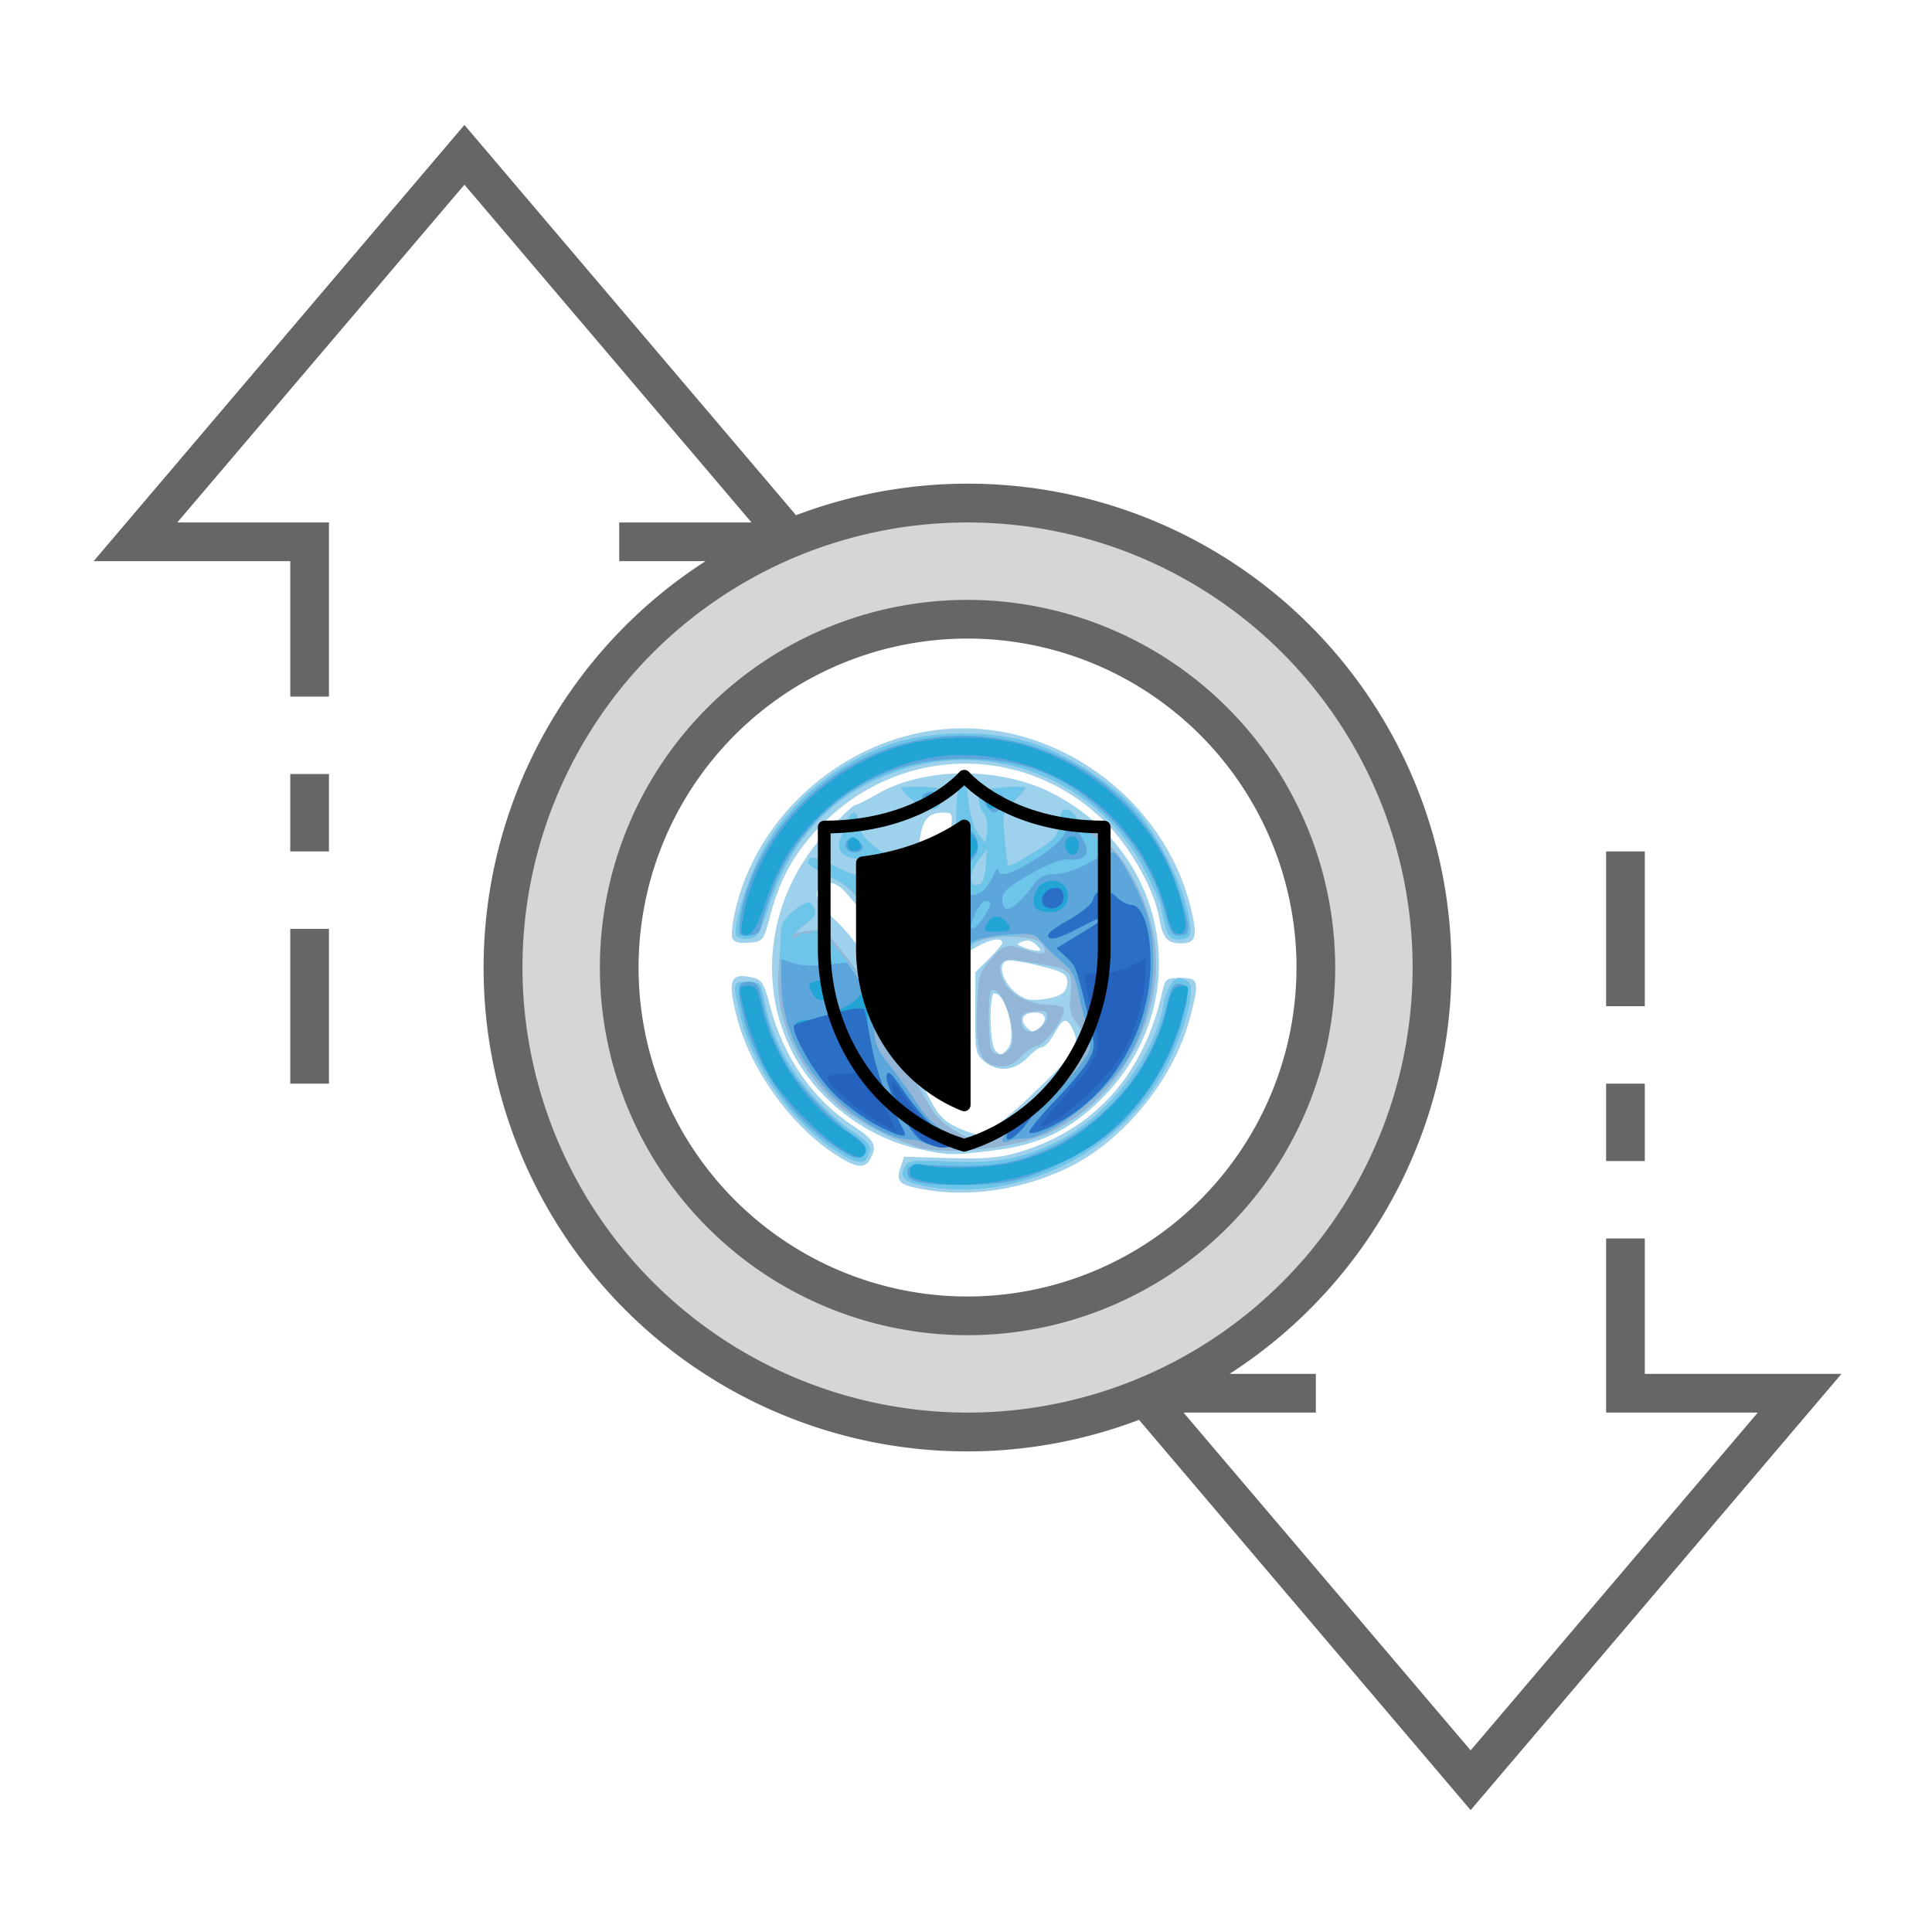 <svg width="26.458mm" height="26.458mm" version="1.1" viewBox="0 0 26.458 26.458" xmlns="http://www.w3.org/2000/svg">
 <defs>
  <style type="text/css">.cls-1{fill:#d6d6d6}.cls-2{fill:#666}.cls-3{fill:none}</style>
 </defs>
 <g transform="translate(-16.403 -23.896)">
  <g transform="matrix(.265 0 0 .265 16.403 23.896)" data-name="Group 9015">
   <path class="cls-1" d="m50 26a24 24 0 1 0 24 24 24 24 0 0 0-24-24zm0 42a18 18 0 1 1 18-18 18 18 0 0 1-18 18z" data-name="Path 18970"/>
   <g data-name="Group 9014">
    <g data-name="Group 9012">
     <g data-name="Group 9011">
      <path class="cls-2" transform="translate(41.529,44.03)" d="m28.243 97.855c-87.844-154.8-43.922-77.4 0 0z" data-name="Rectangle 4663"/>
     </g>
    </g>
    <g data-name="Group 9013">
     <path class="cls-2" d="m50 31a19 19 0 1 0 19 19 19.021 19.021 0 0 0-19-19zm0 36a17 17 0 1 1 17-17 17.019 17.019 0 0 1-17 17z" data-name="Path 18972"/>
     <path class="cls-2" transform="translate(83,56)" d="m0 0h2v4h-2z" data-name="Rectangle 4664"/>
     <path class="cls-2" transform="translate(83,44)" d="m0 0h2v8h-2z" data-name="Rectangle 4665"/>
     <path class="cls-2" transform="translate(15,48)" d="m0 0h2v8h-2z" data-name="Rectangle 4666"/>
     <path class="cls-2" transform="translate(15,40)" d="m0 0h2v4h-2z" data-name="Rectangle 4667"/>
     <path class="cls-2" d="m95.162 71h-10.162v-7h-2v9h7.838l-14.838 17.456-14.838-17.456h6.838v-2h-4.461a24.989 24.989 0 0 0-22.4-44.374l-17.139-20.17-19.162 22.544h10.162v7h2v-9h-7.838l14.838-17.456 14.838 17.456h-6.838v2h4.461a24.989 24.989 0 0 0 22.4 44.374l17.139 20.17zm-68.162-21a23 23 0 1 1 23 23 23.026 23.026 0 0 1-23-23z" data-name="Path 18973"/>
    </g>
   </g>
   <g transform="matrix(3.78 0 0 3.78 664.46 19.197)">
    <g stroke-width=".053">
     <path d="m-163.19 11.177c-0.301-0.059-0.347-0.106-0.283-0.293l0.05-0.149 0.611 0.019c0.463 0.014 0.686-0.003 0.923-0.07 1.07-0.306 1.758-1.077 2.006-2.248 0.027-0.128 0.054-0.145 0.242-0.145 0.249 0 0.258 0.04 0.127 0.544-0.218 0.836-0.903 1.679-1.665 2.049-0.636 0.309-1.373 0.416-2.01 0.292zm-1.199-0.488c-0.598-0.399-1.137-1.157-1.318-1.853-0.137-0.527-0.095-0.626 0.231-0.546 0.108 0.026 0.144 0.089 0.217 0.371 0.181 0.707 0.578 1.282 1.137 1.651 0.297 0.195 0.336 0.271 0.238 0.453-0.078 0.145-0.201 0.127-0.504-0.076zm1.157-0.062c-0.636-0.138-1.24-0.561-1.603-1.122-0.636-0.983-0.489-2.317 0.353-3.211 0.19-0.202 0.366-0.367 0.39-0.367s0.159-0.067 0.298-0.148c0.635-0.371 1.671-0.38 2.383-0.02 1.636 0.827 1.975 2.907 0.683 4.188-0.437 0.433-0.849 0.629-1.486 0.705-0.567 0.068-0.595 0.067-1.018-0.025zm1.562-0.746c0.611-0.578 0.668-0.674 0.541-0.91-0.078-0.144-0.126-0.127-0.24 0.082-0.055 0.101-0.129 0.184-0.165 0.184-0.036 0-0.12 0.059-0.187 0.13-0.176 0.189-0.406 0.22-0.586 0.08-0.142-0.111-0.145-0.125-0.143-0.674l2e-3 -0.561 0.184-0.181c0.101-0.1 0.184-0.2 0.184-0.223 0-0.076-0.182-0.044-0.359 0.063-0.382 0.231-0.464 0.091-0.417-0.707 0.019-0.319 0.049-0.705 0.068-0.857 0.032-0.26 0.027-0.276-0.083-0.276-0.314 0-0.362 0.146-0.384 1.163-0.018 0.855-0.125 0.926-0.578 0.384-0.158-0.19-0.342-0.404-0.408-0.476-0.15-0.164-0.349-0.151-0.374 0.023-0.013 0.09 0.059 0.193 0.279 0.403 0.274 0.261 0.558 0.727 0.56 0.921 4.3e-4 0.043 0.033 0.14 0.072 0.214 0.039 0.074 0.088 0.204 0.109 0.289 0.021 0.085 0.094 0.239 0.162 0.342 0.068 0.103 0.209 0.354 0.312 0.558 0.158 0.31 0.224 0.387 0.416 0.479 0.126 0.06 0.276 0.111 0.334 0.112 0.064 0.001 0.341-0.219 0.703-0.562zm-0.341-0.616c0.138-0.137-8e-3 -0.763-0.178-0.763-0.075 0-0.065 0.702 0.012 0.778 0.079 0.078 0.072 0.079 0.166-0.015zm0.449-0.301c0.104-0.103 0.072-0.2-0.066-0.2-0.159 0-0.219 0.084-0.134 0.186 0.078 0.093 0.117 0.096 0.199 0.013zm0.309-0.468c0.043-0.035 0.07-0.113 0.061-0.173-0.013-0.089-0.087-0.127-0.387-0.2-0.204-0.05-0.401-0.08-0.437-0.067-0.174 0.061 9e-5 0.419 0.252 0.518 0.113 0.044 0.42-0.001 0.511-0.076zm-0.363-0.658c-0.056-0.055-0.121-0.072-0.184-0.047-0.092 0.037-0.091 0.041 9e-3 0.082 0.058 0.024 0.141 0.045 0.184 0.047 0.064 3e-3 0.062-0.011-9e-3 -0.082zm-4.157-0.096c-0.018-0.046 8e-3 -0.242 0.057-0.436 0.351-1.387 1.682-2.428 3.103-2.428s2.752 1.041 3.103 2.428c0.106 0.418 0.082 0.513-0.127 0.513-0.188 0-0.248-0.069-0.297-0.342-0.07-0.397-0.397-0.978-0.74-1.318-1.059-1.048-2.699-1.066-3.793-0.043-0.406 0.38-0.641 0.773-0.783 1.312-0.096 0.363-0.097 0.364-0.294 0.381-0.143 0.012-0.207-7e-3 -0.23-0.067z" fill="#9ed2ec"/>
     <path d="m-163.16 11.131c-0.26-0.05-0.329-0.117-0.257-0.25 0.051-0.094 0.101-0.1 0.605-0.078 0.648 0.029 0.988-0.033 1.467-0.266 0.693-0.337 1.355-1.18 1.466-1.867 0.034-0.208 0.135-0.379 0.224-0.377 0.02 4.51e-4 0.07 0.022 0.111 0.048 0.114 0.071-0.022 0.623-0.279 1.133-0.603 1.196-2.035 1.908-3.336 1.659zm-1.245-0.51c-0.582-0.392-1.093-1.129-1.255-1.81-0.11-0.461-0.108-0.468 0.097-0.468 0.176 0 0.18 0.005 0.241 0.312 0.129 0.649 0.599 1.329 1.204 1.742 0.238 0.162 0.255 0.19 0.199 0.333-0.049 0.127-0.179 0.097-0.486-0.109zm1.128-0.029c-0.389-0.128-0.844-0.375-1.07-0.58-0.558-0.507-0.852-1.199-0.791-1.86 0.018-0.198 0.033-0.423 0.032-0.501-1e-3 -0.184 0.351-0.475 0.428-0.354 0.071 0.112 0.063 0.136-0.096 0.263l-0.146 0.116 0.197-0.03c0.184-0.028 0.21-0.014 0.399 0.216 0.294 0.358 0.479 0.646 0.52 0.811 0.02 0.08 0.056 0.158 0.081 0.173s0.072 0.128 0.104 0.249c0.032 0.122 0.124 0.304 0.204 0.405s0.214 0.31 0.298 0.464c0.104 0.19 0.221 0.319 0.367 0.402 0.413 0.235 0.396 0.24 0.991-0.313 0.555-0.516 0.788-0.796 0.788-0.949 0-0.048-0.046-0.145-0.103-0.216-0.082-0.103-0.097-0.182-0.073-0.378 0.035-0.294-0.011-0.345-0.353-0.399-0.131-0.021-0.313-0.05-0.403-0.065-0.208-0.034-0.266 0.083-0.149 0.306 0.094 0.18 0.355 0.308 0.63 0.308 0.103 0 0.187 0.025 0.187 0.055 0 0.136-0.248 0.475-0.37 0.507-0.072 0.019-0.176 0.089-0.229 0.156-0.059 0.074-0.153 0.122-0.239 0.122-0.303-0.002-0.375-0.159-0.355-0.773 0.014-0.439 0.029-0.5 0.161-0.656 0.204-0.242 0.243-0.255 0.5-0.168 0.251 0.086 0.321 0.064 0.234-0.072-0.086-0.136-0.77-0.14-0.943-0.005-0.131 0.102-0.239 0.128-0.247 0.06-2e-3 -0.022-1e-3 -0.193 2e-3 -0.381 0.011-0.591 0.011-0.705 6e-3 -0.867-3e-3 -0.087 9.5e-4 -0.357 9e-3 -0.6 0.017-0.536 0.115-0.631 0.165-0.16 0.02 0.193 0.074 0.372 0.134 0.448l0.1 0.127 0.024-0.159c0.013-0.088-7e-3 -0.2-0.045-0.249-0.086-0.113-0.091-0.256-0.011-0.305 0.08-0.049 0.575-0.087 0.575-0.044 0 0.018-0.071 0.099-0.158 0.179-0.153 0.142-0.157 0.156-0.125 0.507 0.018 0.199 0.04 0.37 0.05 0.381 9e-3 0.011 0.167-0.073 0.35-0.186 0.303-0.187 0.335-0.224 0.35-0.404 0.013-0.152 0.037-0.194 0.106-0.181 0.049 0.009 0.113 0.07 0.142 0.135 0.029 0.065 0.078 0.118 0.11 0.118 0.032 0 0.156 0.084 0.277 0.187 0.291 0.247 0.583 0.834 0.66 1.325 0.16 1.022-0.45 2.171-1.398 2.634-0.475 0.232-1.465 0.34-1.875 0.205zm1.295-1.324c0.135-0.161-0.093-0.896-0.248-0.801-0.053 0.032-0.045 0.727 8e-3 0.813 0.052 0.083 0.165 0.077 0.24-0.013zm0.453-0.326c0.093-0.092 0.083-0.207-0.016-0.199-0.034 0.003-0.11 0.009-0.168 0.013-0.065 0.005-0.106 0.046-0.106 0.104 0 0.183 0.146 0.224 0.29 0.081zm-0.777-2.174 0.017-0.235-0.11 0.138c-0.138 0.174-0.148 0.373-0.017 0.348 0.069-0.013 0.097-0.079 0.11-0.252zm-1.284 0.988c-0.046-0.066-0.085-0.144-0.085-0.174s-0.054-0.078-0.119-0.107c-0.066-0.029-0.177-0.141-0.248-0.249-0.085-0.131-0.224-0.242-0.411-0.33-0.155-0.073-0.282-0.151-0.282-0.175 0-0.108 0.089-0.096 0.384 0.052 0.213 0.107 0.36 0.149 0.445 0.128 0.282-0.07 0.553 0.28 0.534 0.689-0.013 0.279-0.095 0.341-0.219 0.166zm-2.123-0.041c-0.056-0.089 0.117-0.682 0.314-1.08 0.351-0.708 1.05-1.3 1.833-1.553 0.559-0.18 1.344-0.18 1.903 0 0.481 0.155 1.081 0.543 1.409 0.911 0.283 0.318 0.626 0.992 0.71 1.394 0.067 0.321 0.048 0.377-0.129 0.377-0.101 0-0.138-0.039-0.182-0.197-0.03-0.108-0.055-0.224-0.056-0.257-1e-4 -0.033-0.095-0.247-0.211-0.476-0.63-1.248-2.104-1.835-3.419-1.363-0.87 0.313-1.419 0.898-1.731 1.845-0.121 0.367-0.156 0.423-0.273 0.437-0.074 0.009-0.15-0.009-0.169-0.039zm2.074-0.884c-0.112-0.076-0.302-0.152-0.423-0.168-0.24-0.032-0.302-0.135-0.205-0.338 0.029-0.061 0.067-0.153 0.083-0.203 0.045-0.139 0.139-0.11 0.139 0.042 0 0.157 0.149 0.311 0.493 0.509 0.137 0.079 0.249 0.179 0.249 0.223 0 0.114-0.102 0.095-0.336-0.065zm0.349-0.956c-0.094-0.078-0.172-0.157-0.172-0.175s0.125-0.028 0.278-0.022c0.255 0.01 0.278 0.021 0.278 0.136 0 0.201-0.181 0.23-0.385 0.062z" fill="#94b6d6"/>
     <path d="m-163.16 11.131c-0.26-0.05-0.329-0.117-0.257-0.25 0.051-0.094 0.101-0.1 0.605-0.078 0.648 0.029 0.988-0.033 1.467-0.266 0.693-0.337 1.355-1.18 1.466-1.867 0.034-0.208 0.135-0.379 0.224-0.377 0.02 4.51e-4 0.07 0.022 0.111 0.048 0.114 0.071-0.022 0.623-0.279 1.133-0.603 1.196-2.035 1.908-3.336 1.659zm-1.245-0.51c-0.582-0.392-1.093-1.129-1.255-1.81-0.11-0.461-0.108-0.468 0.097-0.468 0.176 0 0.18 0.005 0.241 0.312 0.129 0.649 0.599 1.329 1.204 1.742 0.238 0.162 0.255 0.19 0.199 0.333-0.049 0.127-0.179 0.097-0.486-0.109zm1.26-0.07c-0.044-0.028-0.146-0.051-0.227-0.052-0.365-2e-3 -1.059-0.515-1.394-1.03-0.292-0.449-0.364-0.824-0.342-1.768 4e-3 -0.16 0.039-0.222 0.193-0.338 0.156-0.118 0.197-0.129 0.236-0.067 0.073 0.115 0.062 0.142-0.109 0.267-0.087 0.064-0.159 0.139-0.159 0.166s0.036 0.02 0.08-0.016 0.08-0.05 0.08-0.031 0.045 0.011 0.101-0.019c0.085-0.045 0.138-0.01 0.345 0.23 0.134 0.156 0.244 0.3 0.244 0.32s0.06 0.107 0.133 0.193c0.11 0.13 0.133 0.211 0.133 0.484 0 0.306 0.015 0.348 0.225 0.617 0.124 0.159 0.295 0.398 0.38 0.532 0.097 0.153 0.24 0.289 0.384 0.364 0.126 0.066 0.23 0.139 0.23 0.16 0 0.058-0.437 0.047-0.53-0.013zm1.06-0.041c0-0.07 0.489-0.537 0.562-0.537 0.094-4.5e-5 0.596-0.554 0.632-0.698 0.018-0.072-2e-3 -0.234-0.044-0.36-0.043-0.126-0.095-0.332-0.116-0.458-0.021-0.126-0.083-0.268-0.139-0.315-0.206-0.177-0.288-0.258-0.383-0.373-0.071-0.087-0.127-0.108-0.212-0.081-0.064 0.021-0.213 0.034-0.332 0.03-0.148-0.005-0.261 0.027-0.357 0.103-0.078 0.061-0.164 0.096-0.192 0.079-0.048-0.029-0.068-0.285-0.05-0.633 8e-3 -0.157 7e-3 -0.329-3e-3 -0.631-3e-3 -0.087 9.6e-4 -0.357 9e-3 -0.6 0.017-0.536 0.115-0.631 0.165-0.16 0.02 0.193 0.074 0.372 0.134 0.448l0.1 0.127 0.024-0.159c0.013-0.088-7e-3 -0.2-0.045-0.249-0.086-0.113-0.091-0.256-0.011-0.305 0.08-0.049 0.575-0.087 0.575-0.044 0 0.018-0.071 0.099-0.158 0.179-0.153 0.142-0.157 0.156-0.125 0.507 0.018 0.199 0.04 0.37 0.05 0.381 9e-3 0.011 0.167-0.073 0.35-0.186 0.303-0.187 0.335-0.224 0.35-0.404 0.013-0.152 0.037-0.194 0.106-0.181 0.049 0.009 0.113 0.07 0.142 0.135 0.029 0.065 0.16 0.191 0.292 0.28 0.417 0.282 0.742 1.003 0.742 1.647 0 0.741-0.245 1.325-0.774 1.848-0.319 0.315-0.801 0.597-1.006 0.589-0.056-0.002-0.143 0.013-0.194 0.035-0.052 0.022-0.093 0.016-0.093-0.013zm-0.222-3.742 0.017-0.235-0.11 0.138c-0.138 0.174-0.148 0.373-0.017 0.348 0.069-0.013 0.097-0.079 0.11-0.252zm-1.251 1.04c-0.083-0.083-0.086-0.272-3e-3 -0.222 0.038 0.023 0.047 0.014 0.023-0.023-0.021-0.033-0.092-0.061-0.158-0.061-0.123 0-0.292-0.149-0.397-0.351-0.033-0.063-0.191-0.176-0.351-0.251-0.16-0.075-0.292-0.156-0.292-0.179 0-0.108 0.089-0.096 0.384 0.052 0.213 0.107 0.36 0.149 0.445 0.128 0.282-0.07 0.553 0.28 0.534 0.689-0.012 0.254-0.075 0.328-0.186 0.218zm-2.156-0.092c-0.056-0.089 0.117-0.682 0.314-1.08 0.351-0.708 1.05-1.3 1.833-1.553 0.559-0.18 1.344-0.18 1.903 0 0.481 0.155 1.081 0.543 1.409 0.911 0.283 0.318 0.626 0.992 0.71 1.394 0.067 0.321 0.048 0.377-0.129 0.377-0.101 0-0.138-0.039-0.182-0.197-0.03-0.108-0.055-0.224-0.056-0.257-1e-4 -0.033-0.095-0.247-0.211-0.476-0.63-1.248-2.104-1.835-3.419-1.363-0.87 0.313-1.419 0.898-1.731 1.845-0.121 0.367-0.156 0.423-0.273 0.437-0.074 0.009-0.15-0.009-0.169-0.039zm2.074-0.884c-0.112-0.076-0.302-0.152-0.423-0.168-0.24-0.032-0.302-0.135-0.205-0.338 0.029-0.061 0.067-0.153 0.083-0.203 0.045-0.139 0.139-0.11 0.139 0.042 0 0.157 0.149 0.311 0.493 0.509 0.137 0.079 0.249 0.179 0.249 0.223 0 0.114-0.102 0.095-0.336-0.065zm0.349-0.956c-0.094-0.078-0.172-0.157-0.172-0.175s0.125-0.028 0.278-0.022c0.255 0.01 0.278 0.021 0.278 0.136 0 0.201-0.181 0.23-0.385 0.062z" fill="#6dc6e9"/>
     <path d="m-163.22 11.083c-0.112-0.024-0.159-0.065-0.159-0.138 0-0.099 0.03-0.104 0.559-0.086 0.397 0.013 0.656-0.006 0.895-0.066 1.024-0.26 1.857-1.103 2.088-2.112 0.056-0.245 0.092-0.31 0.172-0.31 0.148 0 0.152 0.137 0.017 0.588-0.148 0.496-0.511 1.061-0.899 1.4-0.33 0.289-1.006 0.63-1.416 0.713-0.299 0.061-0.992 0.067-1.256 0.011zm-1.173-0.502c-0.558-0.373-1.034-1.045-1.214-1.714-0.114-0.426-0.104-0.523 0.053-0.523 0.1 0 0.139 0.034 0.164 0.145 0.101 0.443 0.155 0.597 0.323 0.915 0.176 0.334 0.612 0.803 0.995 1.071 0.107 0.075 0.144 0.135 0.12 0.197-0.05 0.129-0.139 0.111-0.442-0.091zm1.252-0.03c-0.044-0.028-0.146-0.051-0.227-0.052-0.215-0.001-0.649-0.236-0.954-0.518-0.508-0.468-0.78-1.042-0.78-1.645v-0.303l0.164 0.057c0.093 0.032 0.287 0.042 0.449 0.023l0.285-0.033 0.187 0.275c0.159 0.234 0.187 0.32 0.187 0.569 0 0.265 0.022 0.322 0.225 0.582 0.124 0.159 0.295 0.398 0.38 0.532 0.097 0.153 0.24 0.289 0.384 0.364 0.126 0.066 0.23 0.139 0.23 0.16 0 0.058-0.437 0.047-0.53-0.013zm1.06-0.041c0-0.07 0.489-0.537 0.562-0.537 0.094-4.5e-5 0.596-0.554 0.632-0.698 0.018-0.072-2e-3 -0.234-0.044-0.36-0.043-0.126-0.095-0.332-0.116-0.458-0.021-0.126-0.083-0.268-0.139-0.315-0.203-0.175-0.288-0.257-0.373-0.362-0.077-0.095-0.13-0.104-0.451-0.081-0.2 0.015-0.416 0.059-0.481 0.099-0.183 0.114-0.201 0.093-0.196-0.229 6e-3 -0.435 0.01-0.449 0.12-0.42 0.142 0.037 0.271-0.052 0.355-0.242 0.04-0.091 0.074-0.136 0.075-0.1 4e-3 0.118 0.182 0.068 0.524-0.147 0.218-0.137 0.357-0.265 0.395-0.364l0.058-0.152 0.122 0.164c0.193 0.259 0.141 0.386-0.149 0.364-0.085-0.006-0.293 0.076-0.518 0.204-0.303 0.173-0.376 0.24-0.376 0.342 0 0.226 0.166 0.149 0.429-0.202 0.083-0.11 0.153-0.145 0.297-0.145 0.113 0 0.302-0.064 0.473-0.161 0.156-0.089 0.306-0.148 0.333-0.131 0.087 0.053 0.329 0.501 0.433 0.802 0.192 0.553 0.108 1.349-0.203 1.93-0.282 0.525-1.117 1.192-1.474 1.177-0.056-0.002-0.143 0.013-0.194 0.035-0.052 0.022-0.093 0.016-0.093-0.013zm-0.25-3.055c0.11-0.185 0.113-0.215 0.017-0.215-0.058 0-0.191 0.244-0.191 0.349 0 0.069 0.098-0.007 0.174-0.134zm-1.181 0.313c0-0.027 0.024-0.064 0.053-0.082 0.029-0.018 0.053 0.004 0.053 0.049 0 0.045-0.024 0.082-0.053 0.082s-0.053-0.022-0.053-0.049zm-2.148-0.305c0.124-0.837 0.772-1.697 1.607-2.132 1.699-0.885 3.809-0.035 4.386 1.767 0.166 0.519 0.168 0.615 0.011 0.615-0.105 0-0.133-0.047-0.214-0.36-0.124-0.478-0.416-0.954-0.807-1.315-0.573-0.53-1.128-0.743-1.934-0.743-0.943 0-1.743 0.411-2.284 1.175-0.221 0.313-0.355 0.624-0.503 1.177-0.01 0.036-0.081 0.066-0.158 0.066-0.137 0-0.139-0.005-0.103-0.25zm1.701-0.182c-0.117-0.165-0.103-0.244 0.05-0.282 0.183-0.046 0.284 0.004 0.348 0.17 0.041 0.106 0.037 0.152-0.014 0.184-0.125 0.079-0.3 0.046-0.383-0.072zm1.267-0.634c-0.044-0.173 0.058-0.411 0.16-0.372 0.13 0.05 0.16 0.271 0.052 0.389-0.123 0.134-0.175 0.13-0.212-0.017zm-1.501-0.103c-0.089-0.089 0.034-0.219 0.132-0.139 0.04 0.033 0.072 0.078 0.072 0.1 0 0.071-0.144 0.098-0.204 0.038zm1.902-0.589c-0.078-0.093-0.029-0.186 0.098-0.186 0.135 0 0.169 0.052 0.108 0.165-0.064 0.118-0.121 0.124-0.206 0.022zm-0.878-0.084c-0.021-0.034-8e-3 -0.08 0.03-0.103 0.088-0.054 0.221-0.004 0.195 0.073-0.028 0.083-0.179 0.103-0.225 0.03z" fill="#5ca6dc"/>
     <path d="m-163.1 11.079c-0.237-0.046-0.275-0.076-0.232-0.185 0.024-0.061 0.07-0.073 0.179-0.045 0.272 0.069 0.987 0.038 1.311-0.057 0.491-0.144 0.793-0.319 1.188-0.689 0.412-0.385 0.706-0.878 0.819-1.373 0.058-0.254 0.091-0.311 0.191-0.325 0.11-0.016 0.118-0.003 0.085 0.158-0.162 0.8-0.583 1.483-1.203 1.952-0.61 0.461-1.612 0.703-2.337 0.563zm-1.207-0.467c-0.297-0.189-0.784-0.697-0.965-1.007-0.142-0.242-0.32-0.734-0.377-1.038-0.029-0.153-0.019-0.171 0.091-0.171 0.106 0 0.132 0.041 0.191 0.302 0.147 0.654 0.629 1.353 1.174 1.703 0.152 0.097 0.257 0.202 0.248 0.247-0.025 0.13-0.114 0.121-0.362-0.037zm1.098-0.116c-0.164-0.128-0.478-0.736-0.451-0.873 0.015-0.074 0.062-0.034 0.198 0.166 0.236 0.347 0.423 0.544 0.601 0.637 0.08 0.042 0.146 0.099 0.146 0.127 0 0.093-0.354 0.053-0.494-0.056zm1.195-0.059c0.011-0.034 0.101-0.122 0.2-0.197 0.184-0.139 0.175-0.072-0.017 0.14-0.115 0.126-0.217 0.158-0.183 0.057zm-1.814-0.152c-0.403-0.22-0.771-0.593-0.962-0.978-0.167-0.336-0.165-0.437 0.011-0.437 0.167 0 0.638-0.196 0.717-0.299 0.063-0.081 0.081-0.084 0.124-0.019 0.028 0.042 0.038 0.137 0.024 0.21-0.043 0.215 0.124 0.893 0.312 1.264 0.095 0.188 0.181 0.359 0.19 0.381 0.037 0.082-0.134 0.032-0.415-0.121zm2.12 0.106c0-0.031 0.164-0.228 0.365-0.438 0.201-0.21 0.405-0.458 0.453-0.552 0.084-0.161 0.082-0.194-0.024-0.627-0.161-0.654-0.158-0.646-0.297-0.774l-0.127-0.116 0.358-0.217c0.429-0.26 0.383-0.289-0.077-0.048-0.231 0.121-0.345 0.156-0.385 0.117-0.039-0.039 0.038-0.108 0.259-0.231 0.206-0.115 0.326-0.218 0.346-0.299 0.039-0.153 0.19-0.162 0.321-0.019 0.053 0.058 0.139 0.105 0.192 0.105 0.222 0 0.339 0.614 0.233 1.22-0.145 0.83-0.702 1.557-1.419 1.853-0.124 0.051-0.199 0.061-0.199 0.026zm-2.969-1.891c-0.072-0.133-0.069-0.137 0.124-0.185 0.141-0.035 0.149-0.028 0.132 0.114-0.021 0.186-0.172 0.228-0.257 0.072zm-0.964-0.815c-0.017-0.017 2e-3 -0.176 0.044-0.354 0.24-1.019 1.068-1.884 2.113-2.206 0.511-0.157 1.237-0.158 1.749-5.22e-4 0.942 0.289 1.749 1.051 2.035 1.921 0.153 0.464 0.163 0.641 0.038 0.641-0.077 0-0.117-0.067-0.173-0.289-0.32-1.264-1.474-2.155-2.793-2.155-0.675 0-1.388 0.291-1.899 0.775-0.4 0.378-0.621 0.726-0.793 1.246-0.125 0.38-0.228 0.514-0.322 0.421zm3.35-0.13c0.064-0.119 0.161-0.135 0.254-0.042 0.107 0.106 0.072 0.147-0.124 0.147-0.171 0-0.182-0.009-0.131-0.105zm-0.371-0.18c0-0.088 0.029-0.136 0.083-0.136 0.055 0 0.077 0.038 0.066 0.114-0.025 0.168-0.149 0.186-0.149 0.022zm-1.232-0.035c-0.124-0.072-0.121-0.295 6e-3 -0.335 0.232-0.073 0.428 0.187 0.242 0.322-0.113 0.082-0.127 0.083-0.248 0.013zm2.306 0.022c-0.106-0.042-0.077-0.267 0.046-0.352 0.144-0.1 0.332-0.036 0.356 0.12 0.031 0.209-0.169 0.325-0.402 0.232zm-1.063-0.841c0.019-0.225 0.116-0.282 0.203-0.121 0.049 0.091 0.043 0.132-0.031 0.213-0.138 0.151-0.19 0.123-0.171-0.092zm1.439 0.005c-0.044-0.114 0.068-0.221 0.148-0.142 0.068 0.067 0.026 0.224-0.06 0.224-0.031 0-0.071-0.037-0.088-0.082zm-2.986-0.046c0-0.042 0.021-0.089 0.047-0.105 0.058-0.036 0.177 0.098 0.129 0.146-0.063 0.063-0.176 0.036-0.176-0.041zm1.917-0.59c0.022-0.115 0.176-0.131 0.176-0.019 0 0.043-0.044 0.086-0.098 0.097-0.071 0.014-0.092-0.008-0.079-0.078zm-0.857-0.044c0-0.054 0.035-0.08 0.093-0.069 0.112 0.021 0.105 0.115-0.011 0.138-0.048 0.01-0.082-0.019-0.082-0.07z" fill="#22a4d5"/>
     <path d="m-163.21 10.497c-0.164-0.128-0.478-0.736-0.451-0.873 0.015-0.074 0.062-0.034 0.198 0.166 0.236 0.347 0.423 0.544 0.601 0.637 0.08 0.042 0.146 0.099 0.146 0.127 0 0.093-0.354 0.053-0.494-0.056zm1.195-0.059c0.011-0.034 0.101-0.122 0.2-0.197 0.184-0.139 0.175-0.072-0.017 0.14-0.115 0.126-0.217 0.158-0.183 0.057zm-1.814-0.152c-0.16-0.087-0.406-0.27-0.546-0.406-0.252-0.244-0.616-0.873-0.547-0.942 0.02-0.02 0.24-0.088 0.488-0.152 0.322-0.083 0.457-0.099 0.47-0.055 0.01 0.034 0.055 0.26 0.1 0.504 0.048 0.257 0.156 0.588 0.257 0.788 0.096 0.19 0.183 0.363 0.192 0.384 0.037 0.082-0.134 0.032-0.415-0.121zm2.12 0.106c0-0.031 0.164-0.228 0.365-0.438 0.201-0.21 0.405-0.458 0.453-0.552 0.084-0.161 0.082-0.194-0.024-0.627-0.161-0.654-0.158-0.646-0.297-0.774l-0.127-0.116 0.358-0.217c0.429-0.26 0.383-0.289-0.077-0.048-0.231 0.121-0.345 0.156-0.385 0.117-0.039-0.039 0.037-0.108 0.258-0.231 0.173-0.096 0.326-0.219 0.34-0.273 0.04-0.153 0.186-0.177 0.32-0.052 0.066 0.061 0.159 0.112 0.207 0.112 0.214 0 0.329 0.625 0.225 1.22-0.145 0.83-0.702 1.557-1.419 1.853-0.124 0.051-0.199 0.061-0.199 0.026zm0.177-3.129c-0.041-0.107 0.114-0.24 0.229-0.196 0.042 0.016 0.07 0.08 0.061 0.141-0.021 0.142-0.24 0.184-0.29 0.055z" fill="#2a6fc5"/>
     <path d="m-163.13 10.542c-0.063-0.03-0.174-0.165-0.248-0.3-0.284-0.518-0.297-0.734-0.017-0.295 0.083 0.13 0.255 0.311 0.383 0.402 0.3 0.214 0.216 0.353-0.117 0.193zm-0.681-0.301c-0.276-0.158-0.663-0.499-0.663-0.586 0-0.028 0.091-0.05 0.201-0.05 0.111 0 0.23-0.028 0.264-0.062 0.048-0.047 0.083-0.014 0.149 0.145 0.048 0.114 0.144 0.319 0.214 0.456 0.07 0.137 0.121 0.249 0.113 0.249-8e-3 -2.73e-4 -0.133-0.069-0.279-0.152zm2.253 0.069c0-0.018 0.167-0.22 0.37-0.449 0.409-0.459 0.467-0.594 0.379-0.879-0.033-0.106-0.08-0.317-0.106-0.468l-0.046-0.276h0.207c0.114 0 0.301-0.048 0.417-0.106l0.21-0.106v0.225c0 0.323-0.177 0.891-0.36 1.154-0.196 0.282-0.677 0.737-0.902 0.852-0.093 0.048-0.169 0.072-0.169 0.054z" fill="#2462bd"/>
    </g>
    <g transform="matrix(.087 0 0 .087 -165.21 5.447)">
     <path d="m51.991 7.982c-14.628 0-21.169-7.566-21.232-7.64-0.38-0.456-1.156-0.456-1.536 0-0.064 0.076-6.537 7.64-21.232 7.64-0.552 0-1 0.448-1 1v19.085c0 10.433 4.69 20.348 12.546 26.521 3.167 2.489 6.588 4.29 10.169 5.352 0.093 0.028 0.189 0.042 0.285 0.042s0.191-0.014 0.285-0.042c3.581-1.063 7.002-2.863 10.169-5.352 7.856-6.174 12.546-16.088 12.546-26.521v-19.085c0-0.552-0.447-1-1-1zm-1 20.085c0 9.824-4.404 19.151-11.782 24.949-2.883 2.266-5.983 3.92-9.218 4.921-3.235-1-6.335-2.655-9.218-4.921-7.378-5.797-11.782-15.125-11.782-24.949v-18.096c12.242-0.272 18.865-5.497 21-7.545 2.135 2.049 8.758 7.273 21 7.545z"/>
     <path d="m29.429 7.986c-3.015 2.049-8.163 4.689-15.564 5.633-0.5 0.064-0.874 0.489-0.874 0.992v13.457c0 8.607 3.833 16.758 10.254 21.804 2.022 1.589 4.169 2.835 6.381 3.703 0.118 0.046 0.242 0.069 0.365 0.069 0.198 0 0.395-0.059 0.563-0.174 0.273-0.187 0.437-0.496 0.437-0.826v-43.831c0-0.371-0.205-0.71-0.532-0.884-0.326-0.172-0.723-0.15-1.03 0.057z"/>
    </g>
   </g>
  </g>
  <path class="cls-3" d="m16.403 23.896h26.458v26.458h-26.458z" stroke-width=".265" data-name="Rectangle 4668"/>
 </g>
</svg>
